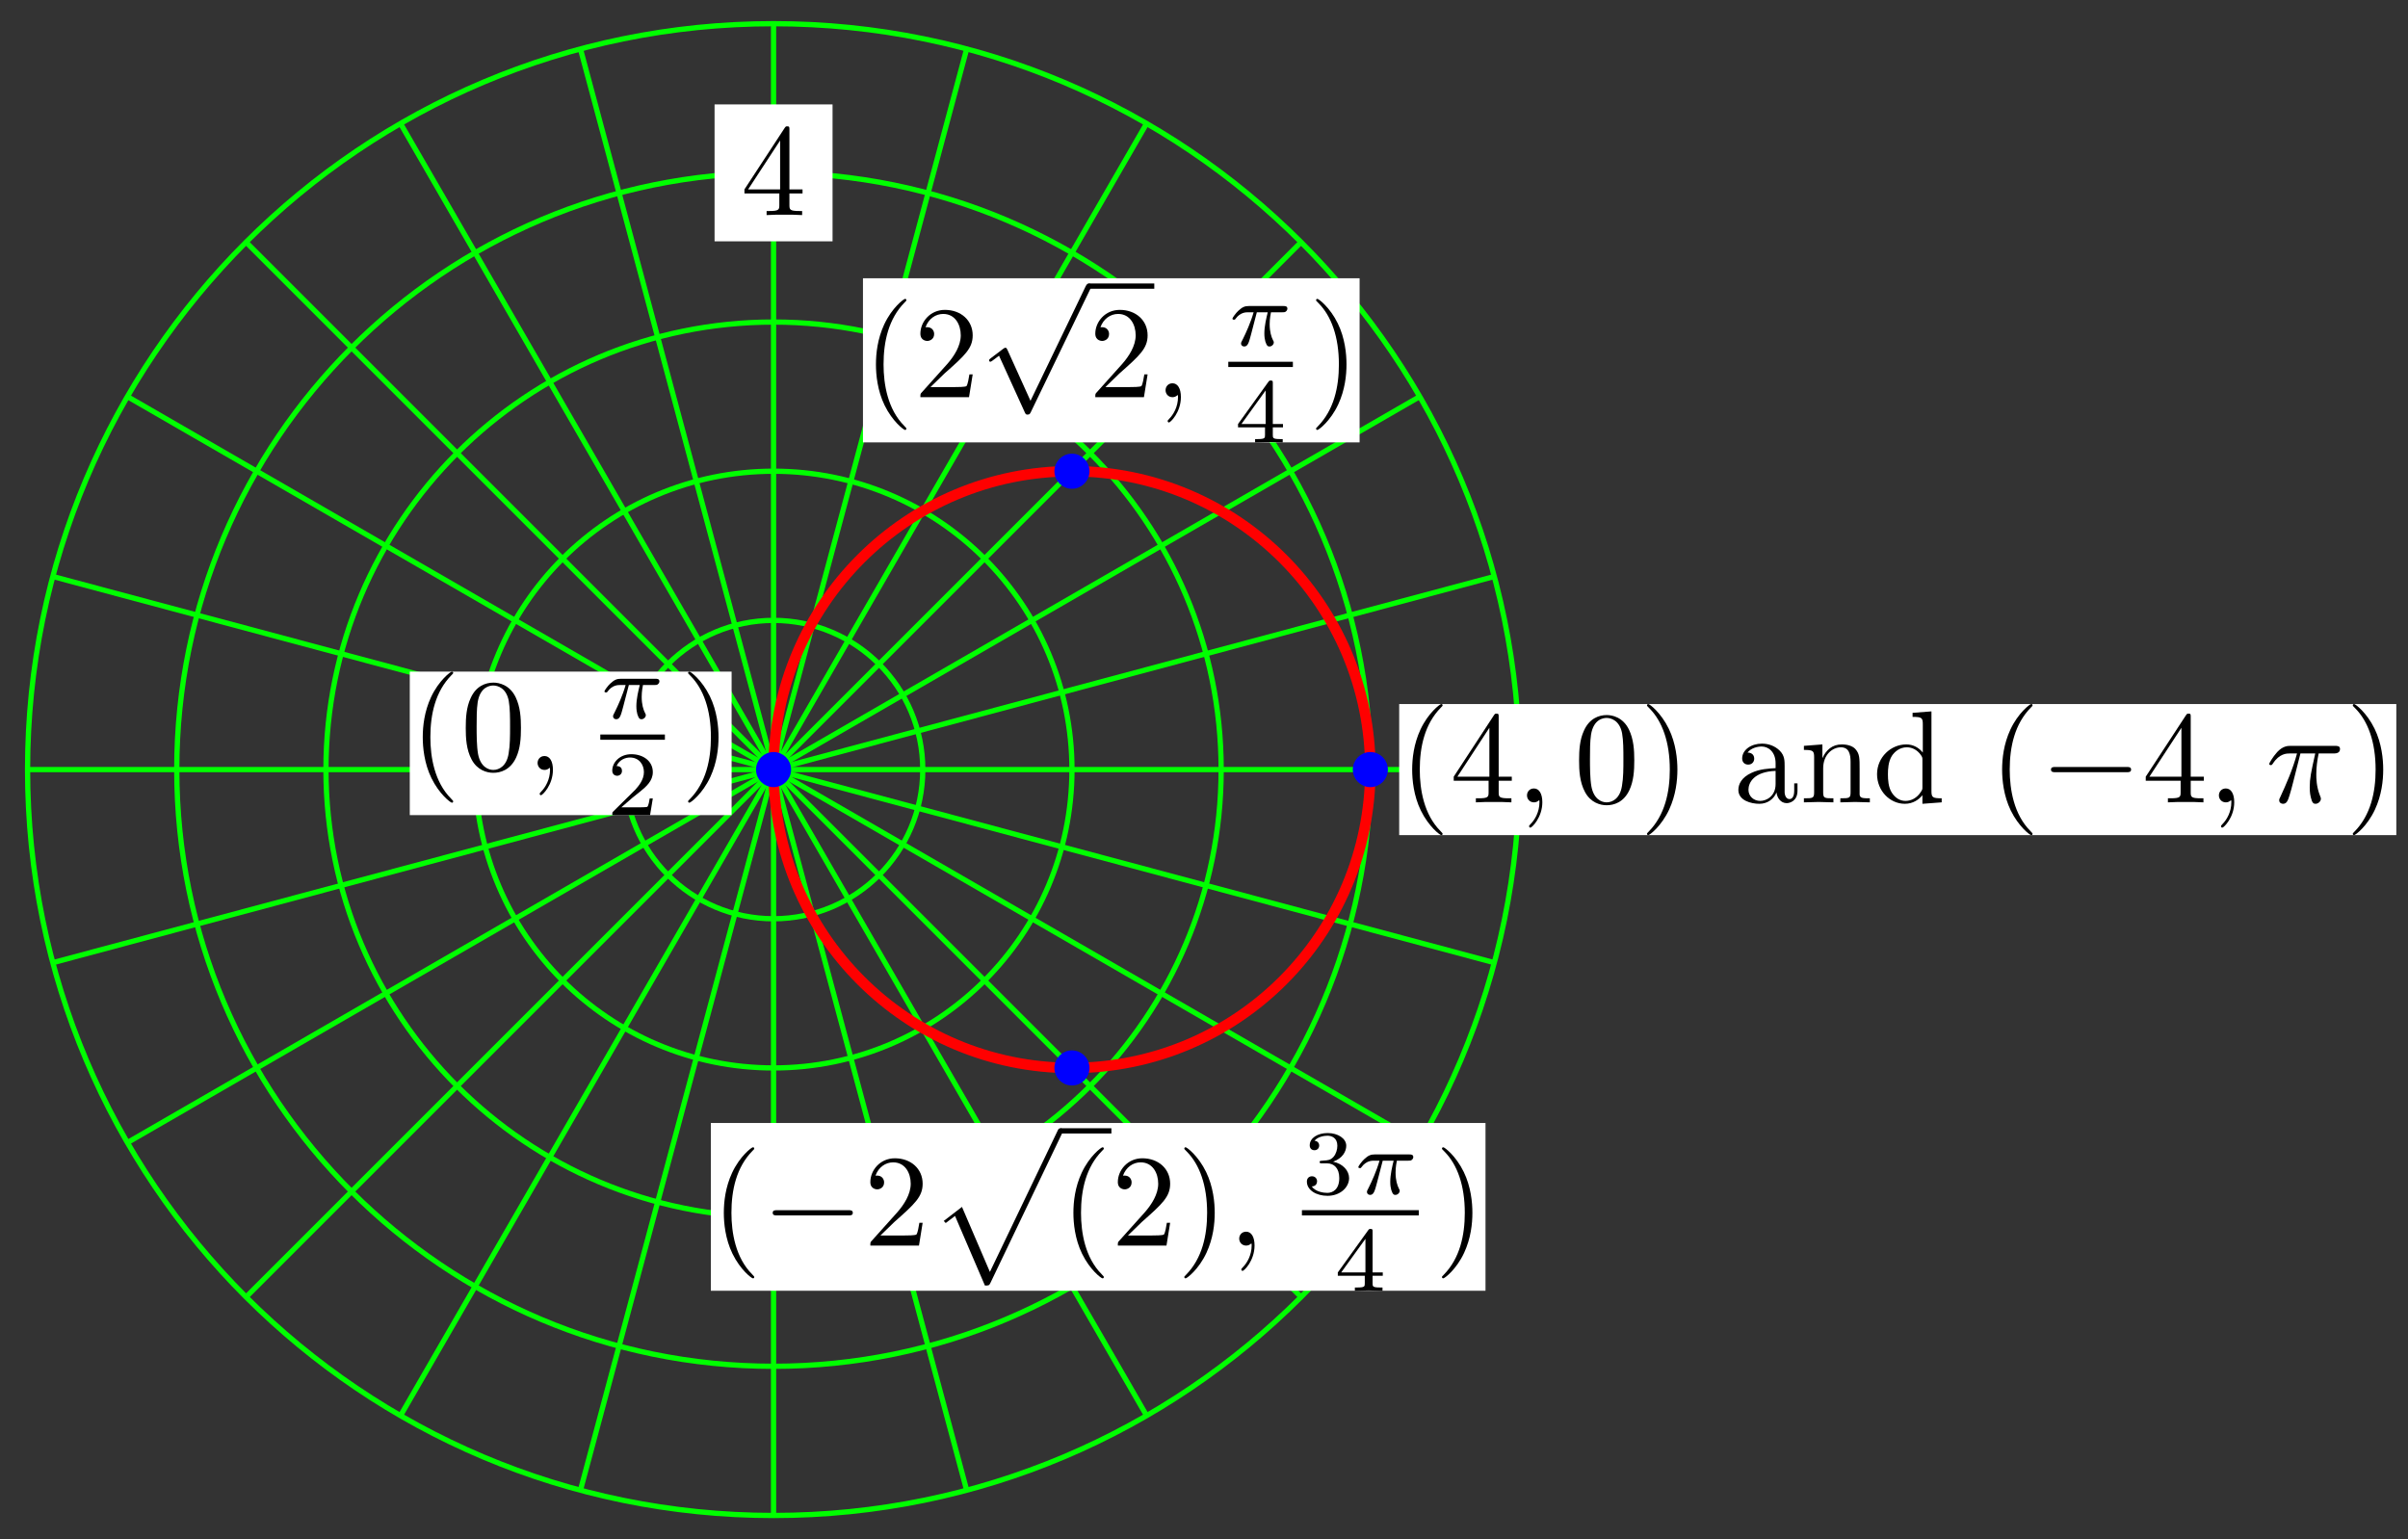 <svg xmlns="http://www.w3.org/2000/svg" xmlns:xlink="http://www.w3.org/1999/xlink" version="1.1" width="183pt" height="117pt" viewBox="0 0 183 117">
<rect x="0" y="0" width="183" height="117" fill="#333333" stroke="none"/>
<defs>
<path id="font_1_5" d="M.294 .165V.078C.294 .042 .292 .031 .218 .031H.197V0C.238 .003 .29 .003 .332 .003 .374 .003 .427 .003 .468 0V.031H.447C.373 .031 .371 .042 .371 .078V.165H.471V.196H.371V.651C.371 .671 .371 .677 .355 .677 .346 .677 .343 .677 .335 .665L.028 .196V.165H.294M.3 .196H.056L.3 .569V.196Z"/>
<path id="font_1_1" d="M.331-.24C.331-.237 .331-.235 .314-.218 .189-.092 .157 .097 .157 .25 .157 .424 .195 .598 .318 .723 .331 .735 .331 .737 .331 .74 .331 .747 .327 .75 .321 .75 .311 .75 .221 .682 .162 .555 .111 .445 .099 .334 .099 .25 .099 .172 .11 .051 .165-.062 .225-.185 .311-.25 .321-.25 .327-.25 .331-.247 .331-.24Z"/>
<path id="font_2_2" d="M.203 .001C.203 .067 .178 .106 .139 .106 .106 .106 .086 .081 .086 .053 .086 .026 .106 0 .139 0 .151 0 .164 .004 .174 .013 .177 .015 .178 .016 .179 .016 .18 .016 .181 .015 .181 .001 .181-.073 .146-.133 .113-.166 .102-.177 .102-.179 .102-.182 .102-.189 .107-.193 .112-.193 .123-.193 .203-.116 .203 .001Z"/>
<path id="font_1_3" d="M.46 .32C.46 .4 .455 .48 .42 .554 .374 .65 .292 .666 .25 .666 .19 .666 .117 .64 .076 .547 .044 .478 .039 .4 .039 .32 .039 .245 .043 .155 .084 .079 .127-.002 .2-.022 .249-.022 .303-.022 .379-.001 .423 .094 .455 .163 .46 .241 .46 .32M.249-0C.21-0 .151 .025 .133 .121 .122 .181 .122 .273 .122 .332 .122 .396 .122 .462 .13 .516 .149 .635 .224 .644 .249 .644 .282 .644 .348 .626 .367 .527 .377 .471 .377 .395 .377 .332 .377 .257 .377 .189 .366 .125 .351 .03 .294-0 .249-0Z"/>
<path id="font_1_2" d="M.289 .25C.289 .328 .278 .449 .223 .562 .163 .685 .077 .75 .067 .75 .061 .75 .057 .746 .057 .74 .057 .737 .057 .735 .076 .717 .174 .618 .231 .459 .231 .25 .231 .079 .194-.097 .07-.223 .057-.235 .057-.237 .057-.24 .057-.246 .061-.25 .067-.25 .077-.25 .167-.182 .226-.055 .277 .055 .289 .166 .289 .25Z"/>
<path id="font_3_28" d="M.483 .089V.145H.458V.089C.458 .031 .433 .025 .422 .025 .389 .025 .385 .07 .385 .075V.275C.385 .317 .385 .356 .349 .393 .31 .432 .26 .448 .212 .448 .13 .448 .061 .401 .061 .335 .061 .305 .081 .288 .107 .288 .135 .288 .153 .308 .153 .334 .153 .346 .148 .379 .102 .38 .129 .415 .178 .426 .21 .426 .259 .426 .316 .387 .316 .298V.261C.265 .258 .195 .255 .132 .225 .057 .191 .032 .139 .032 .095 .032 .014 .129-.011 .192-.011 .258-.011 .304 .029 .323 .076 .327 .036 .354-.006 .401-.006 .422-.006 .483 .008 .483 .089M.316 .14C.316 .045 .244 .011 .199 .011 .15 .011 .109 .046 .109 .096 .109 .151 .151 .234 .316 .24V.14Z"/>
<path id="font_3_77" d="M.535 0V.031C.483 .031 .458 .031 .457 .061V.252C.457 .338 .457 .369 .426 .405 .412 .422 .379 .442 .321 .442 .248 .442 .201 .399 .173 .337V.442L.032 .431V.4C.102 .4 .11 .393 .11 .344V.076C.11 .031 .099 .031 .032 .031V0L.145 .003 .257 0V.031C.19 .031 .179 .031 .179 .076V.26C.179 .364 .25 .42 .314 .42 .377 .42 .388 .366 .388 .309V.076C.388 .031 .377 .031 .31 .031V0L.423 .003 .535 0Z"/>
<path id="font_3_47" d="M.527 0V.031C.457 .031 .449 .038 .449 .087V.694L.305 .683V.652C.375 .652 .383 .645 .383 .596V.38C.354 .416 .311 .442 .257 .442 .139 .442 .034 .344 .034 .215 .034 .088 .132-.011 .246-.011 .31-.011 .355 .023 .38 .055V-.011L.527 0M.38 .118C.38 .1 .38 .098 .369 .081 .339 .033 .294 .011 .251 .011 .206 .011 .17 .037 .146 .075 .12 .116 .117 .173 .117 .214 .117 .251 .119 .311 .148 .356 .169 .387 .207 .42 .261 .42 .296 .42 .338 .405 .369 .36 .38 .343 .38 .341 .38 .323V.118Z"/>
<path id="font_4_1" d="M.659 .23C.676 .23 .694 .23 .694 .25 .694 .27 .676 .27 .659 .27H.118C.101 .27 .083 .27 .083 .25 .083 .23 .101 .23 .118 .23H.659Z"/>
<path id="font_2_1" d="M.265 .373H.378C.345 .225 .336 .182 .336 .115 .336 .1 .336 .073 .344 .039 .354-.005 .365-.011 .38-.011 .4-.011 .421 .007 .421 .027 .421 .033 .421 .035 .415 .049 .386 .121 .386 .186 .386 .214 .386 .267 .393 .321 .404 .373H.518C.531 .373 .567 .373 .567 .407 .567 .431 .546 .431 .527 .431H.192C.17 .431 .132 .431 .088 .384 .053 .345 .027 .299 .027 .294 .027 .293 .027 .284 .039 .284 .047 .284 .049 .288 .055 .296 .104 .373 .162 .373 .182 .373H.239C.207 .252 .153 .131 .111 .04 .103 .025 .103 .023 .103 .016 .103-.003 .119-.011 .132-.011 .162-.011 .17 .017 .182 .054 .196 .1 .196 .102 .209 .152L.265 .373Z"/>
<path id="font_1_4" d="M.127 .077 .233 .18C.389 .318 .449 .372 .449 .472 .449 .586 .359 .666 .237 .666 .124 .666 .05 .574 .05 .485 .05 .429 .1 .429 .103 .429 .12 .429 .155 .441 .155 .482 .155 .508 .137 .534 .102 .534 .094 .534 .092 .534 .089 .533 .112 .598 .166 .635 .224 .635 .315 .635 .358 .554 .358 .472 .358 .392 .308 .313 .253 .251L.061 .037C.05 .026 .05 .024 .05 0H.421L.449 .174H.424C.419 .144 .412 .1 .402 .085 .395 .077 .329 .077 .307 .077H.127Z"/>
<path id="font_4_2" d="M.389-.855 .213-.466C.206-.45 .201-.45 .198-.45 .197-.45 .192-.45 .181-.458L.086-.53C.073-.54 .073-.543 .073-.546 .073-.551 .076-.557 .083-.557 .089-.557 .106-.543 .117-.535 .123-.53 .138-.519 .149-.511L.346-.944C.353-.96 .358-.96 .367-.96 .382-.96 .385-.954 .392-.94L.846 0C.853 .014 .853 .018 .853 .02 .853 .03 .845 .04 .833 .04 .825 .04 .818 .035 .81 .019L.389-.855Z"/>
<path id="font_5_1" d="M.311 .363H.43C.415 .303 .393 .212 .393 .133 .393 .093 .398 .066 .404 .044 .42-.006 .433-.01 .449-.01 .472-.01 .496 .011 .496 .035 .496 .043 .494 .047 .488 .057 .469 .094 .451 .151 .451 .233 .451 .252 .451 .292 .465 .363H.59C.608 .363 .616 .363 .627 .371 .641 .381 .644 .397 .644 .402 .644 .431 .618 .431 .601 .431H.224C.183 .431 .155 .422 .11 .38 .084 .357 .045 .303 .045 .294 .045 .282 .058 .282 .062 .282 .073 .282 .074 .284 .08 .293 .131 .363 .193 .363 .215 .363H.276C.245 .253 .191 .135 .161 .075 .155 .062 .145 .041 .142 .037 .141 .033 .139 .029 .139 .022 .139 .006 .151-.01 .174-.01 .214-.01 .225 .035 .249 .125L.311 .363Z"/>
<path id="font_6_3" d="M.529 .164V.2H.418V.646C.418 .667 .418 .674 .396 .674 .384 .674 .38 .674 .37 .66L.039 .2V.164H.333V.082C.333 .048 .333 .036 .252 .036H.225V0C.275 .002 .339 .004 .375 .004 .412 .004 .476 .002 .526 0V.036H.499C.418 .036 .418 .048 .418 .082V.164H.529M.34 .566V.2H.076L.34 .566Z"/>
<path id="font_6_1" d="M.505 .182H.471C.468 .16 .458 .101 .445 .091 .437 .085 .36 .085 .346 .085H.162C.267 .178 .302 .206 .362 .253 .436 .312 .505 .374 .505 .469 .505 .59 .399 .664 .271 .664 .147 .664 .063 .577 .063 .485 .063 .434 .106 .429 .116 .429 .14 .429 .169 .446 .169 .482 .169 .5 .162 .535 .11 .535 .141 .606 .209 .628 .256 .628 .356 .628 .408 .55 .408 .469 .408 .382 .346 .313 .314 .277L.073 .039C.063 .03 .063 .028 .063 0H.475L.505 .182Z"/>
<path id="font_7_1" d="M.424-1.16C.455-1.16 .456-1.159 .466-1.14L1.013 .002C1.02 .015 1.02 .017 1.02 .02 1.02 .031 1.012 .04 1 .04 .987 .04 .983 .031 .978 .02L.462-1.056 .249-.56 .11-.667 .125-.683 .196-.629 .424-1.16Z"/>
<path id="font_6_2" d="M.273 .334C.351 .334 .407 .28 .407 .173 .407 .049 .335 .012 .277 .012 .237 .012 .149 .023 .107 .082 .154 .084 .165 .117 .165 .138 .165 .17 .141 .193 .11 .193 .082 .193 .054 .176 .054 .135 .054 .041 .158-.02 .279-.02 .418-.02 .514 .073 .514 .173 .514 .251 .45 .329 .34 .352 .445 .39 .483 .465 .483 .526 .483 .605 .392 .664 .281 .664 .17 .664 .085 .61 .085 .53 .085 .496 .107 .477 .137 .477 .168 .477 .188 .5 .188 .528 .188 .557 .168 .578 .137 .58 .172 .624 .241 .635 .278 .635 .323 .635 .386 .613 .386 .526 .386 .484 .372 .438 .346 .407 .313 .369 .285 .367 .235 .364 .21 .362 .208 .362 .203 .361 .201 .361 .193 .359 .193 .348 .193 .334 .202 .334 .219 .334H.273Z"/>
</defs>
<path transform="matrix(1,0,0,-1,58.788,58.493)" stroke-width=".399" stroke-linecap="butt" stroke-miterlimit="10" stroke-linejoin="miter" fill="none" stroke="#00ff00" d="M0 0H56.693"/>
<path transform="matrix(1,0,0,-1,58.788,58.493)" stroke-width=".399" stroke-linecap="butt" stroke-miterlimit="10" stroke-linejoin="miter" fill="none" stroke="#00ff00" d="M0 0 54.761 14.673"/>
<path transform="matrix(1,0,0,-1,58.788,58.493)" stroke-width=".399" stroke-linecap="butt" stroke-miterlimit="10" stroke-linejoin="miter" fill="none" stroke="#00ff00" d="M0 0 49.097 28.346"/>
<path transform="matrix(1,0,0,-1,58.788,58.493)" stroke-width=".399" stroke-linecap="butt" stroke-miterlimit="10" stroke-linejoin="miter" fill="none" stroke="#00ff00" d="M0 0 40.088 40.088"/>
<path transform="matrix(1,0,0,-1,58.788,58.493)" stroke-width=".399" stroke-linecap="butt" stroke-miterlimit="10" stroke-linejoin="miter" fill="none" stroke="#00ff00" d="M0 0 28.346 49.097"/>
<path transform="matrix(1,0,0,-1,58.788,58.493)" stroke-width=".399" stroke-linecap="butt" stroke-miterlimit="10" stroke-linejoin="miter" fill="none" stroke="#00ff00" d="M0 0 14.673 54.761"/>
<path transform="matrix(1,0,0,-1,58.788,58.493)" stroke-width=".399" stroke-linecap="butt" stroke-miterlimit="10" stroke-linejoin="miter" fill="none" stroke="#00ff00" d="M0 0V56.693"/>
<path transform="matrix(1,0,0,-1,58.788,58.493)" stroke-width=".399" stroke-linecap="butt" stroke-miterlimit="10" stroke-linejoin="miter" fill="none" stroke="#00ff00" d="M0 0-14.673 54.761"/>
<path transform="matrix(1,0,0,-1,58.788,58.493)" stroke-width=".399" stroke-linecap="butt" stroke-miterlimit="10" stroke-linejoin="miter" fill="none" stroke="#00ff00" d="M0 0-28.346 49.097"/>
<path transform="matrix(1,0,0,-1,58.788,58.493)" stroke-width=".399" stroke-linecap="butt" stroke-miterlimit="10" stroke-linejoin="miter" fill="none" stroke="#00ff00" d="M0 0-40.088 40.088"/>
<path transform="matrix(1,0,0,-1,58.788,58.493)" stroke-width=".399" stroke-linecap="butt" stroke-miterlimit="10" stroke-linejoin="miter" fill="none" stroke="#00ff00" d="M0 0-49.097 28.346"/>
<path transform="matrix(1,0,0,-1,58.788,58.493)" stroke-width=".399" stroke-linecap="butt" stroke-miterlimit="10" stroke-linejoin="miter" fill="none" stroke="#00ff00" d="M0 0-54.761 14.673"/>
<path transform="matrix(1,0,0,-1,58.788,58.493)" stroke-width=".399" stroke-linecap="butt" stroke-miterlimit="10" stroke-linejoin="miter" fill="none" stroke="#00ff00" d="M0 0H-56.693"/>
<path transform="matrix(1,0,0,-1,58.788,58.493)" stroke-width=".399" stroke-linecap="butt" stroke-miterlimit="10" stroke-linejoin="miter" fill="none" stroke="#00ff00" d="M0 0-54.761-14.673"/>
<path transform="matrix(1,0,0,-1,58.788,58.493)" stroke-width=".399" stroke-linecap="butt" stroke-miterlimit="10" stroke-linejoin="miter" fill="none" stroke="#00ff00" d="M0 0-49.097-28.346"/>
<path transform="matrix(1,0,0,-1,58.788,58.493)" stroke-width=".399" stroke-linecap="butt" stroke-miterlimit="10" stroke-linejoin="miter" fill="none" stroke="#00ff00" d="M0 0-40.088-40.088"/>
<path transform="matrix(1,0,0,-1,58.788,58.493)" stroke-width=".399" stroke-linecap="butt" stroke-miterlimit="10" stroke-linejoin="miter" fill="none" stroke="#00ff00" d="M0 0-28.346-49.097"/>
<path transform="matrix(1,0,0,-1,58.788,58.493)" stroke-width=".399" stroke-linecap="butt" stroke-miterlimit="10" stroke-linejoin="miter" fill="none" stroke="#00ff00" d="M0 0-14.673-54.761"/>
<path transform="matrix(1,0,0,-1,58.788,58.493)" stroke-width=".399" stroke-linecap="butt" stroke-miterlimit="10" stroke-linejoin="miter" fill="none" stroke="#00ff00" d="M0 0V-56.693"/>
<path transform="matrix(1,0,0,-1,58.788,58.493)" stroke-width=".399" stroke-linecap="butt" stroke-miterlimit="10" stroke-linejoin="miter" fill="none" stroke="#00ff00" d="M0 0 14.673-54.761"/>
<path transform="matrix(1,0,0,-1,58.788,58.493)" stroke-width=".399" stroke-linecap="butt" stroke-miterlimit="10" stroke-linejoin="miter" fill="none" stroke="#00ff00" d="M0 0 28.346-49.097"/>
<path transform="matrix(1,0,0,-1,58.788,58.493)" stroke-width=".399" stroke-linecap="butt" stroke-miterlimit="10" stroke-linejoin="miter" fill="none" stroke="#00ff00" d="M0 0 40.088-40.088"/>
<path transform="matrix(1,0,0,-1,58.788,58.493)" stroke-width=".399" stroke-linecap="butt" stroke-miterlimit="10" stroke-linejoin="miter" fill="none" stroke="#00ff00" d="M0 0 49.097-28.346"/>
<path transform="matrix(1,0,0,-1,58.788,58.493)" stroke-width=".399" stroke-linecap="butt" stroke-miterlimit="10" stroke-linejoin="miter" fill="none" stroke="#00ff00" d="M0 0 54.761-14.673"/>
<path transform="matrix(1,0,0,-1,58.788,58.493)" stroke-width=".399" stroke-linecap="butt" stroke-miterlimit="10" stroke-linejoin="miter" fill="none" stroke="#00ff00" d="M11.339 0C11.339 6.262 6.262 11.339 0 11.339-6.262 11.339-11.339 6.262-11.339 0-11.339-6.262-6.262-11.339 0-11.339 6.262-11.339 11.339-6.262 11.339 0ZM0 0"/>
<path transform="matrix(1,0,0,-1,58.788,58.493)" stroke-width=".399" stroke-linecap="butt" stroke-miterlimit="10" stroke-linejoin="miter" fill="none" stroke="#00ff00" d="M22.677 0C22.677 12.524 12.524 22.677 0 22.677-12.524 22.677-22.677 12.524-22.677 0-22.677-12.524-12.524-22.677 0-22.677 12.524-22.677 22.677-12.524 22.677 0ZM0 0"/>
<path transform="matrix(1,0,0,-1,58.788,58.493)" stroke-width=".399" stroke-linecap="butt" stroke-miterlimit="10" stroke-linejoin="miter" fill="none" stroke="#00ff00" d="M34.016 0C34.016 18.787 18.787 34.016 0 34.016-18.787 34.016-34.016 18.787-34.016 0-34.016-18.787-18.787-34.016 0-34.016 18.787-34.016 34.016-18.787 34.016 0ZM0 0"/>
<path transform="matrix(1,0,0,-1,58.788,58.493)" stroke-width=".399" stroke-linecap="butt" stroke-miterlimit="10" stroke-linejoin="miter" fill="none" stroke="#00ff00" d="M45.354 0C45.354 25.049 25.049 45.354 0 45.354-25.049 45.354-45.354 25.049-45.354 0-45.354-25.049-25.049-45.354 0-45.354 25.049-45.354 45.354-25.049 45.354 0ZM0 0"/>
<path transform="matrix(1,0,0,-1,58.788,58.493)" stroke-width=".399" stroke-linecap="butt" stroke-miterlimit="10" stroke-linejoin="miter" fill="none" stroke="#00ff00" d="M56.693 0C56.693 31.311 31.311 56.693 0 56.693-31.311 56.693-56.693 31.311-56.693 0-56.693-31.311-31.311-56.693 0-56.693 31.311-56.693 56.693-31.311 56.693 0ZM0 0"/>
<path transform="matrix(1,0,0,-1,58.788,58.493)" d="M-4.483 40.151H4.483V50.557H-4.483Z" fill="#ffffff"/>
<use data-text="4" xlink:href="#font_1_5" transform="matrix(9.963,0,0,-9.963,56.297,16.347)"/>
<path transform="matrix(1,0,0,-1,58.788,58.493)" stroke-width=".797" stroke-linecap="butt" stroke-miterlimit="10" stroke-linejoin="miter" fill="none" stroke="#ff0000" d="M45.354 0C45.354 12.524 35.201 22.677 22.677 22.677 10.153 22.677 0 12.524 0 0 0-12.524 10.153-22.677 22.677-22.677 35.201-22.677 45.354-12.524 45.354 0ZM22.677 0"/>
<path transform="matrix(1,0,0,-1,58.788,58.493)" d="M46.488 0C46.488 .626 45.98 1.134 45.354 1.134 44.728 1.134 44.22 .626 44.22 0 44.22-.626 44.728-1.134 45.354-1.134 45.98-1.134 46.488-.626 46.488 0ZM45.354 0" fill="#0000ff"/>
<path transform="matrix(1,0,0,-1,58.788,58.493)" stroke-width=".399" stroke-linecap="butt" stroke-miterlimit="10" stroke-linejoin="miter" fill="none" stroke="#0000ff" d="M46.488 0C46.488 .626 45.98 1.134 45.354 1.134 44.728 1.134 44.22 .626 44.22 0 44.22-.626 44.728-1.134 45.354-1.134 45.98-1.134 46.488-.626 46.488 0ZM45.354 0"/>
<path transform="matrix(1,0,0,-1,58.788,58.493)" d="M47.546-4.981H123.324V4.981H47.546Z" fill="#ffffff"/>
<use data-text="(" xlink:href="#font_1_1" transform="matrix(9.963,0,0,-9.963,106.334,60.984)"/>
<use data-text="4" xlink:href="#font_1_5" transform="matrix(9.963,0,0,-9.963,110.199,60.984)"/>
<use data-text="," xlink:href="#font_2_2" transform="matrix(9.963,0,0,-9.963,115.19,60.984)"/>
<use data-text="0" xlink:href="#font_1_3" transform="matrix(9.963,0,0,-9.963,119.617,60.984)"/>
<use data-text=")" xlink:href="#font_1_2" transform="matrix(9.963,0,0,-9.963,124.598,60.984)"/>
<use data-text="a" xlink:href="#font_3_28" transform="matrix(9.963,0,0,-9.963,131.791,60.984)"/>
<use data-text="n" xlink:href="#font_3_77" transform="matrix(9.963,0,0,-9.963,136.772,60.984)"/>
<use data-text="d" xlink:href="#font_3_47" transform="matrix(9.963,0,0,-9.963,142.311,60.984)"/>
<use data-text="(" xlink:href="#font_1_1" transform="matrix(9.963,0,0,-9.963,151.168,60.984)"/>
<use data-text="&#x2212;" xlink:href="#font_4_1" transform="matrix(9.963,0,0,-9.963,155.042,60.984)"/>
<use data-text="4" xlink:href="#font_1_5" transform="matrix(9.963,0,0,-9.963,162.791,60.984)"/>
<use data-text="," xlink:href="#font_2_2" transform="matrix(9.963,0,0,-9.963,167.772,60.984)"/>
<use data-text="&#x03c0;" xlink:href="#font_2_1" transform="matrix(9.963,0,0,-9.963,172.185,60.984)"/>
<use data-text=")" xlink:href="#font_1_2" transform="matrix(9.963,0,0,-9.963,178.237,60.984)"/>
<path transform="matrix(1,0,0,-1,58.788,58.493)" d="M23.811 22.677C23.811 23.303 23.303 23.811 22.677 23.811 22.051 23.811 21.543 23.303 21.543 22.677 21.543 22.051 22.051 21.543 22.677 21.543 23.303 21.543 23.811 22.051 23.811 22.677ZM22.677 22.677" fill="#0000ff"/>
<path transform="matrix(1,0,0,-1,58.788,58.493)" stroke-width=".399" stroke-linecap="butt" stroke-miterlimit="10" stroke-linejoin="miter" fill="none" stroke="#0000ff" d="M23.811 22.677C23.811 23.303 23.303 23.811 22.677 23.811 22.051 23.811 21.543 23.303 21.543 22.677 21.543 22.051 22.051 21.543 22.677 21.543 23.303 21.543 23.811 22.051 23.811 22.677ZM22.677 22.677"/>
<path transform="matrix(1,0,0,-1,58.788,58.493)" d="M6.795 24.869H44.537V37.343H6.795Z" fill="#ffffff"/>
<use data-text="(" xlink:href="#font_1_1" transform="matrix(9.963,0,0,-9.963,65.583,30.188)"/>
<use data-text="2" xlink:href="#font_1_4" transform="matrix(9.963,0,0,-9.963,69.448,30.188)"/>
<use data-text="&#x221a;" xlink:href="#font_4_2" transform="matrix(9.963,0,0,-9.963,74.439,21.946)"/>
<path transform="matrix(1,0,0,-1,-74.205,-12.31)" stroke-width=".399" stroke-linecap="butt" stroke-miterlimit="10" stroke-linejoin="miter" fill="none" stroke="#000000" d="M156.946-34.056H161.927"/>
<use data-text="2" xlink:href="#font_1_4" transform="matrix(9.963,0,0,-9.963,82.741,30.188)"/>
<use data-text="," xlink:href="#font_2_2" transform="matrix(9.963,0,0,-9.963,87.722,30.188)"/>
<use data-text="&#x03c0;" xlink:href="#font_5_1" transform="matrix(6.974,0,0,-6.974,93.346,26.266)"/>
<path transform="matrix(1,0,0,-1,-74.205,-12.31)" stroke-width=".399" stroke-linecap="butt" stroke-miterlimit="10" stroke-linejoin="miter" fill="none" stroke="#000000" d="M167.551-40.006H172.46"/>
<use data-text="4" xlink:href="#font_6_3" transform="matrix(6.974,0,0,-6.974,93.814,33.624)"/>
<use data-text=")" xlink:href="#font_1_2" transform="matrix(9.963,0,0,-9.963,99.45,30.188)"/>
<path transform="matrix(1,0,0,-1,58.788,58.493)" d="M1.134 0C1.134 .626 .626 1.134 0 1.134-.626 1.134-1.134 .626-1.134 0-1.134-.626-.626-1.134 0-1.134 .626-1.134 1.134-.626 1.134 0ZM0 0" fill="#0000ff"/>
<path transform="matrix(1,0,0,-1,58.788,58.493)" stroke-width=".399" stroke-linecap="butt" stroke-miterlimit="10" stroke-linejoin="miter" fill="none" stroke="#0000ff" d="M1.134 0C1.134 .626 .626 1.134 0 1.134-.626 1.134-1.134 .626-1.134 0-1.134-.626-.626-1.134 0-1.134 .626-1.134 1.134-.626 1.134 0ZM0 0"/>
<path transform="matrix(1,0,0,-1,58.788,58.493)" d="M-27.646-3.461H-3.188V7.446H-27.646Z" fill="#ffffff"/>
<use data-text="(" xlink:href="#font_1_1" transform="matrix(9.963,0,0,-9.963,31.142,58.519)"/>
<use data-text="0" xlink:href="#font_1_3" transform="matrix(9.963,0,0,-9.963,35.007,58.519)"/>
<use data-text="," xlink:href="#font_2_2" transform="matrix(9.963,0,0,-9.963,39.998,58.519)"/>
<use data-text="&#x03c0;" xlink:href="#font_5_1" transform="matrix(6.974,0,0,-6.974,45.621,54.597)"/>
<path transform="matrix(1,0,0,-1,-108.646,16.021)" stroke-width=".399" stroke-linecap="butt" stroke-miterlimit="10" stroke-linejoin="miter" fill="none" stroke="#000000" d="M154.267-40.006H159.176"/>
<use data-text="2" xlink:href="#font_6_1" transform="matrix(6.974,0,0,-6.974,46.09,61.955)"/>
<use data-text=")" xlink:href="#font_1_2" transform="matrix(9.963,0,0,-9.963,51.726,58.519)"/>
<path transform="matrix(1,0,0,-1,58.788,58.493)" d="M23.811-22.677C23.811-22.051 23.303-21.543 22.677-21.543 22.051-21.543 21.543-22.051 21.543-22.677 21.543-23.303 22.051-23.811 22.677-23.811 23.303-23.811 23.811-23.303 23.811-22.677ZM22.677-22.677" fill="#0000ff"/>
<path transform="matrix(1,0,0,-1,58.788,58.493)" stroke-width=".399" stroke-linecap="butt" stroke-miterlimit="10" stroke-linejoin="miter" fill="none" stroke="#0000ff" d="M23.811-22.677C23.811-22.051 23.303-21.543 22.677-21.543 22.051-21.543 21.543-22.051 21.543-22.677 21.543-23.303 22.051-23.811 22.677-23.811 23.303-23.811 23.811-23.303 23.811-22.677ZM22.677-22.677"/>
<path transform="matrix(1,0,0,-1,58.788,58.493)" d="M-4.766-39.612H54.105V-26.861H-4.766Z" fill="#ffffff"/>
<use data-text="(" xlink:href="#font_1_1" transform="matrix(9.963,0,0,-9.963,54.022,94.672)"/>
<use data-text="&#x2212;" xlink:href="#font_4_1" transform="matrix(9.963,0,0,-9.963,57.896,94.672)"/>
<use data-text="2" xlink:href="#font_1_4" transform="matrix(9.963,0,0,-9.963,65.645,94.672)"/>
<use data-text="&#x221a;" xlink:href="#font_7_1" transform="matrix(9.963,0,0,-9.963,70.626,86.153)"/>
<path transform="matrix(1,0,0,-1,-85.766,52.174)" stroke-width=".399" stroke-linecap="butt" stroke-miterlimit="10" stroke-linejoin="miter" fill="none" stroke="#000000" d="M166.355-33.779H170.229"/>
<use data-text="(" xlink:href="#font_1_1" transform="matrix(9.963,0,0,-9.963,80.589,94.672)"/>
<use data-text="2" xlink:href="#font_1_4" transform="matrix(9.963,0,0,-9.963,84.454,94.672)"/>
<use data-text=")" xlink:href="#font_1_2" transform="matrix(9.963,0,0,-9.963,89.436,94.672)"/>
<use data-text="," xlink:href="#font_2_2" transform="matrix(9.963,0,0,-9.963,93.319,94.672)"/>
<use data-text="3" xlink:href="#font_6_2" transform="matrix(6.974,0,0,-6.974,98.942,90.75)"/>
<use data-text="&#x03c0;" xlink:href="#font_5_1" transform="matrix(6.974,0,0,-6.974,102.914,90.75)"/>
<path transform="matrix(1,0,0,-1,-85.766,52.174)" stroke-width=".399" stroke-linecap="butt" stroke-miterlimit="10" stroke-linejoin="miter" fill="none" stroke="#000000" d="M184.708-40.006H193.589"/>
<use data-text="4" xlink:href="#font_6_3" transform="matrix(6.974,0,0,-6.974,101.397,98.108)"/>
<use data-text=")" xlink:href="#font_1_2" transform="matrix(9.963,0,0,-9.963,109.018,94.672)"/>
</svg>

